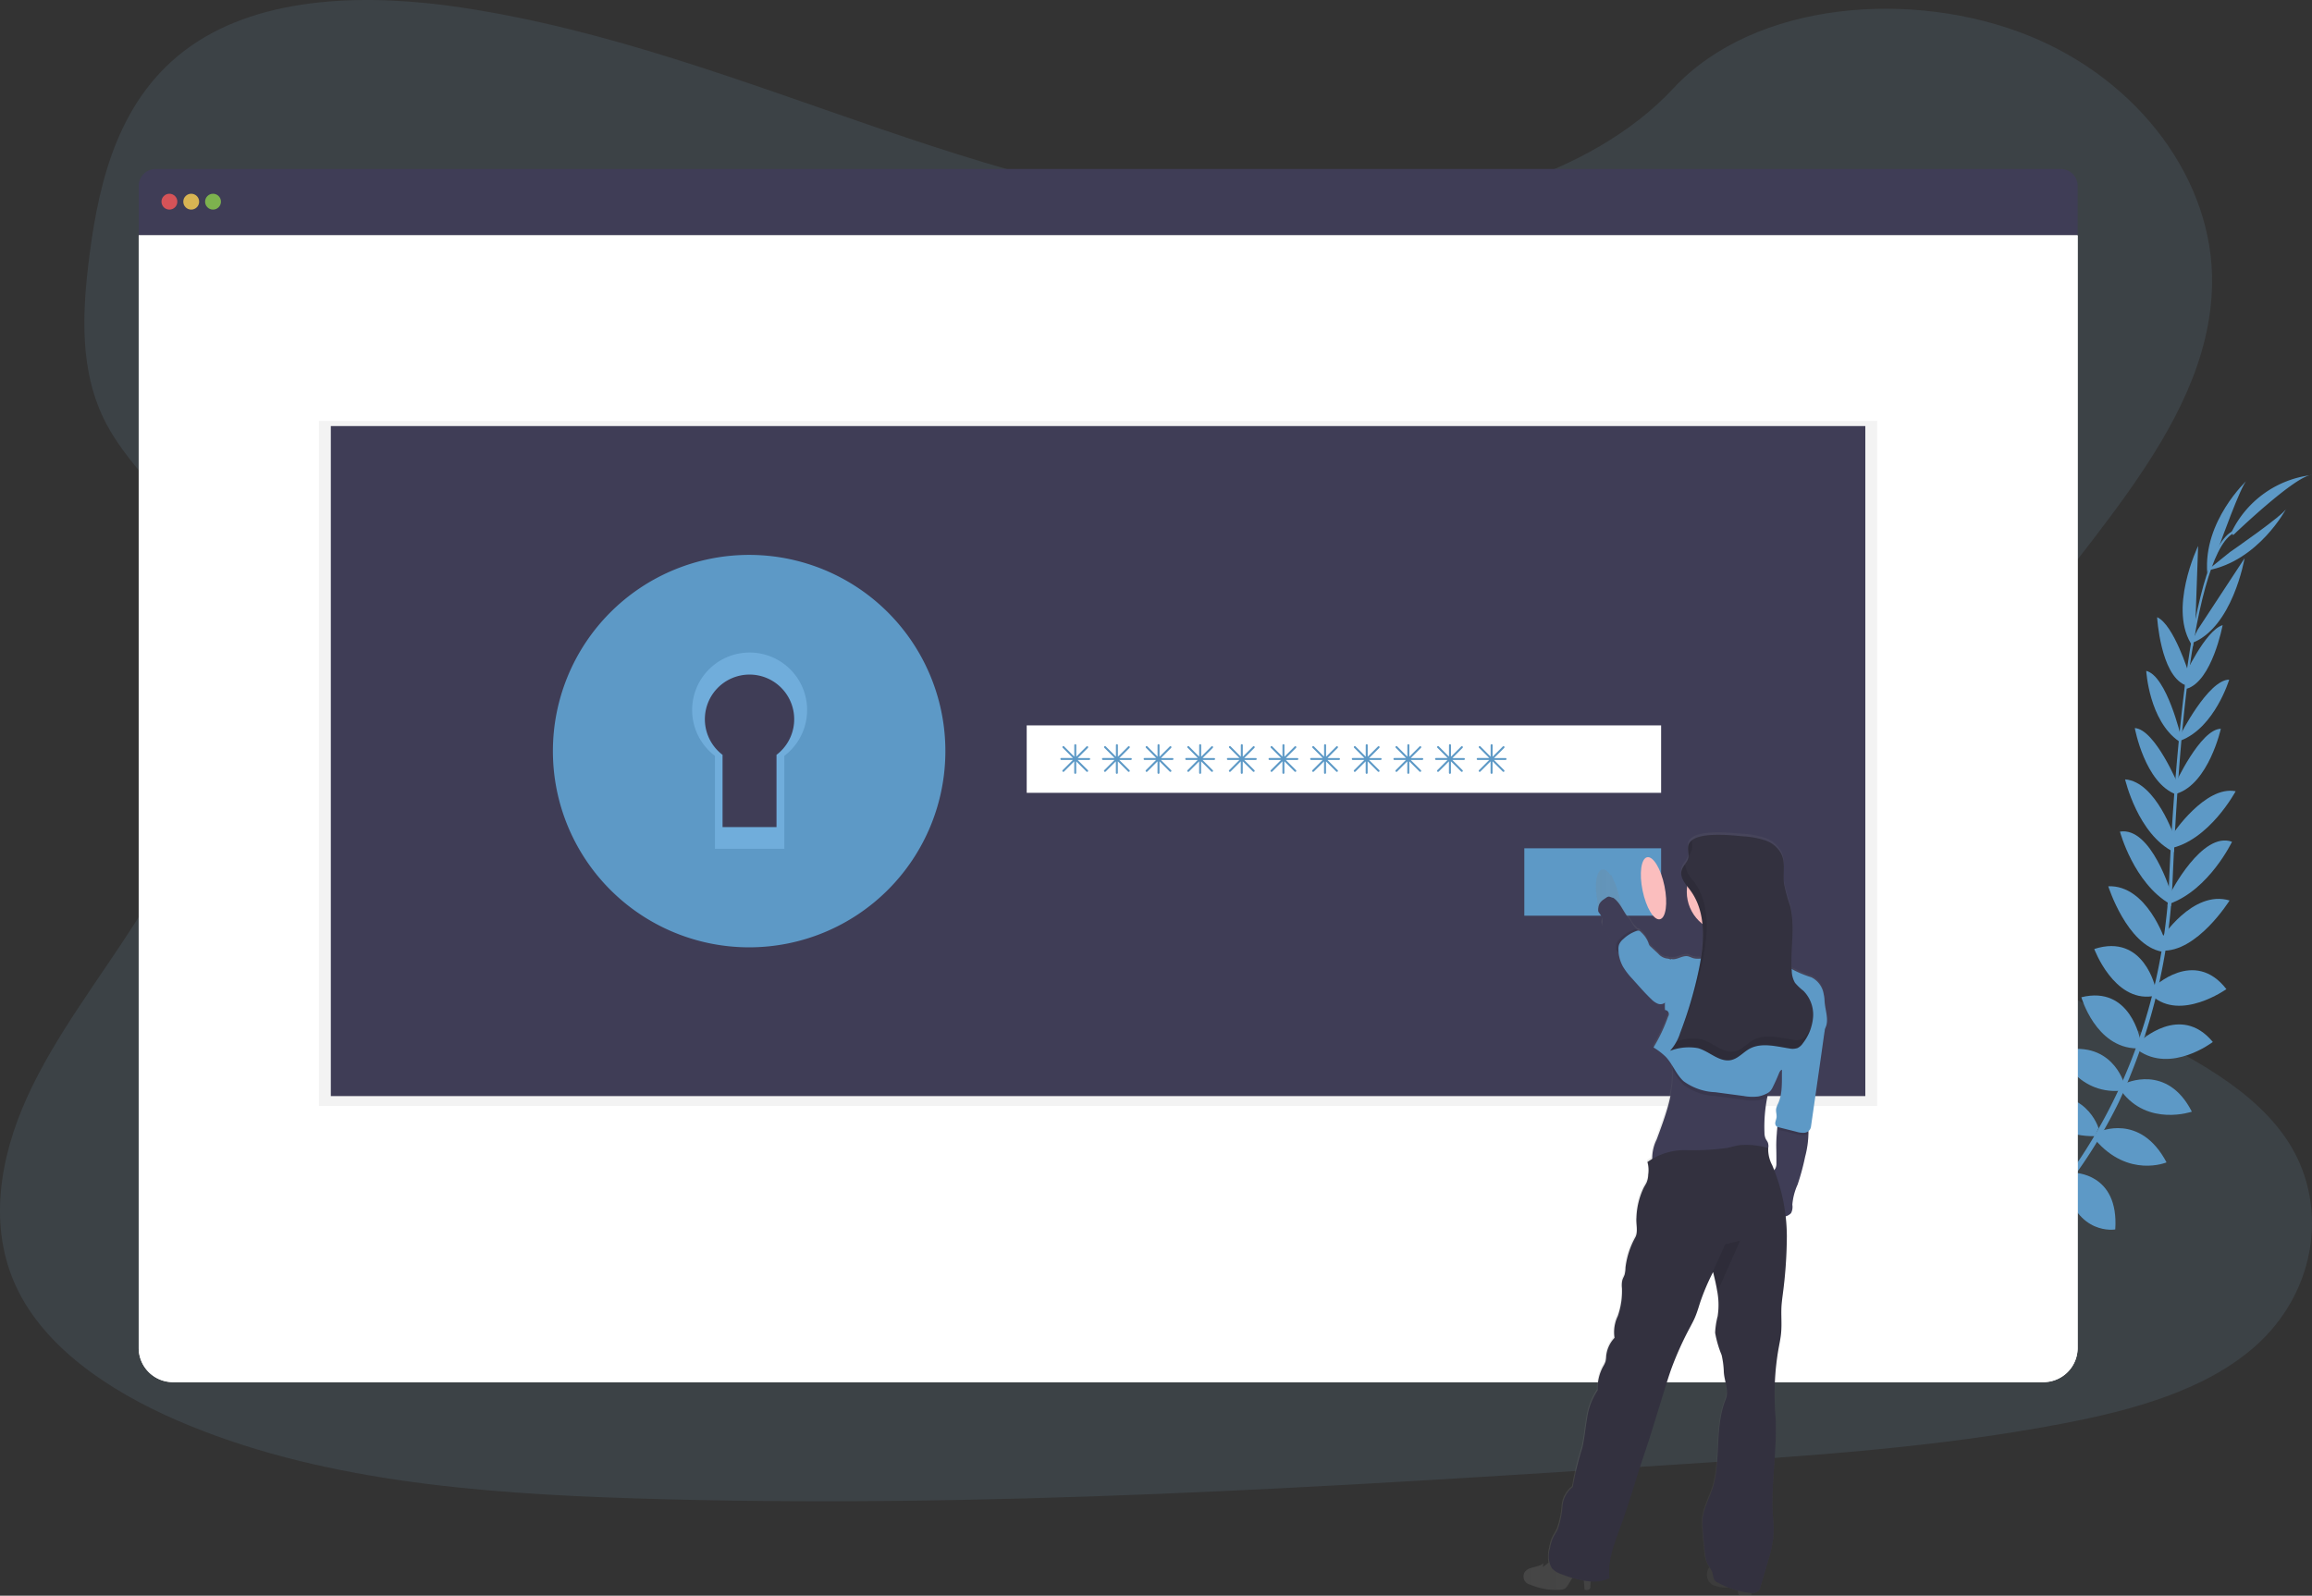 <svg xmlns="http://www.w3.org/2000/svg" width="289.823" height="200.058" viewBox="0 0 289.823 200.058">
    <rect x="0" y="0" width="289.823" height="200.058" fill="#333333" stroke="none"/>
    <defs>
        <linearGradient id="h74or6jrga" y1=".5" x2="1" y2=".5" gradientUnits="objectBoundingBox">
            <stop offset="0" stop-color="gray" stop-opacity=".251"/>
            <stop offset=".54" stop-color="gray" stop-opacity=".122"/>
            <stop offset="1" stop-color="gray" stop-opacity=".102"/>
        </linearGradient>
    </defs>
    <g data-name="Grupo 359" transform="translate(-14174 1810)">
        <path data-name="Caminho 283" d="M180.841 74.7c-18.577.025-36.458-5.241-53.562-11.092S93.2 51.2 74.973 48.427c-11.725-1.784-25.059-1.62-34.224 4.859-8.823 6.233-11.377 16.549-12.61 26.08-.927 7.17-1.354 14.7 2.117 21.254 2.411 4.553 6.536 8.306 9.444 12.645 10.15 15.1 4.046 34.378-5.818 49.824-4.625 7.247-10.043 14.193-13.54 21.855s-4.931 16.35-1.364 23.913c3.534 7.5 11.517 12.936 20.083 16.651 17.4 7.56 37.651 9.18 57.362 9.8 43.631 1.384 87.346-1.439 130.945-4.262 16.134-1.044 32.34-2.1 48.142-5.12 8.773-1.678 17.807-4.168 24.027-9.625 7.9-6.929 9.511-18.242 3.765-26.373-9.635-13.639-35.042-16.211-41.951-30.969-3.81-8.124-.524-17.441 4.314-25.272 10.378-16.8 28.242-31.853 28.543-50.647.206-12.906-9.084-25.5-22.959-31.105-14.544-5.875-34.373-4.364-44.563 6.586-10.477 11.284-29.442 16.158-45.845 16.179z" transform="translate(14157.09 -1857.454)" style="opacity:.1;fill:#90caf9"/>
        <path data-name="Caminho 284" d="M991.051 689.5s-3.054-2.016-6.081-.582c0 0 .932 1.794 4.764 1.625z" transform="translate(13429.616 -2339.115)" style="fill:#6c63ff"/>
        <path data-name="Caminho 285" d="M1004.878 693.25s.93 3.539-1.4 5.947c0 0-1.4-1.459 0-5.033z" transform="translate(13416.178 -2342.754)" style="fill:#6c63ff"/>
        <path data-name="Caminho 286" d="M1005.043 672.886s-.226-3.01-7.023-2.011a3.242 3.242 0 0 0 2.353 2.86 3.925 3.925 0 0 0 4.67-.849z" transform="translate(13419.81 -2325.788)" style="fill:#6c63ff"/>
        <path data-name="Caminho 287" d="M1021.974 679.5s2.873.922.311 7.3a3.251 3.251 0 0 1-2.237-2.96 3.9 3.9 0 0 1 1.926-4.34z" transform="translate(13403.307 -2332.421)" style="fill:#6c63ff"/>
        <path data-name="Caminho 288" d="M1023.584 648.766s.39-4.953-6.556-4.446c0 0-.5 4.473 5.331 5.636z" transform="translate(13405.533 -2305.957)" style="fill:#6c63ff"/>
        <path data-name="Caminho 289" d="M1038.036 626.961s-.952-5.614-7.9-3.942c0 0-.025 4.854 6.762 5.279z" transform="translate(13395.672 -2289.743)" style="fill:#6c63ff"/>
        <path data-name="Caminho 290" d="M1049.785 604.049s-1.6-5.467-8.475-3.832c0 0 1.638 4.918 8.017 4.841z" transform="translate(13387.278 -2272.613)" style="fill:#5d99c6"/>
        <path data-name="Caminho 291" d="M1063.431 580.858s-1.558-5.674-8.2-3.976c0 0 2.217 5.391 7.761 4.936z" transform="translate(13376.817 -2255.068)" style="fill:#5d99c6"/>
        <path data-name="Caminho 292" d="M1074.141 555.252s-1.2-6.939-7.391-5.4c0 0 1.8 6.313 6.936 6.414z" transform="translate(13368.16 -2234.825)" style="fill:#5d99c6"/>
        <path data-name="Caminho 293" d="M1080.944 530.05s-1.439-6.993-7.7-4.97c0 0 2.455 6.611 7.26 5.927z" transform="translate(13363.283 -2216.102)" style="fill:#5d99c6"/>
        <path data-name="Caminho 294" d="M1087.448 501.336s-2.284-7-7.128-6.807c0 0 2.334 7.389 6.723 8.2z" transform="translate(13357.963 -2193.417)" style="fill:#5d99c6"/>
        <path data-name="Caminho 295" d="M1092.647 474.644s-2.485-8.42-6.427-7.771c0 0 1.72 6.437 6.288 9.083z" transform="translate(13353.529 -2172.61)" style="fill:#5d99c6"/>
        <path data-name="Caminho 296" d="M1095.033 447.937s-2.331-7.016-6.213-7.3c0 0 1.585 6.9 6.136 9.121z" transform="translate(13351.575 -2152.924)" style="fill:#5d99c6"/>
        <path data-name="Caminho 297" d="M1099.177 421.922s-2.905-7.023-5.468-7.182c0 0 1.262 6.916 5.219 8.336z" transform="translate(13347.9 -2133.461)" style="fill:#5d99c6"/>
        <path data-name="Caminho 298" d="M1103.834 394.141s-1.787-7.627-4.354-8.261c0 0 .35 6.24 4.1 8.833z" transform="translate(13343.564 -2111.773)" style="fill:#5d99c6"/>
        <path data-name="Caminho 299" d="M1108.929 365.808s-1.879-6.081-3.959-7.008c0 0 .41 7.17 3.479 8.495z" transform="translate(13339.438 -2091.423)" style="fill:#5d99c6"/>
        <path data-name="Caminho 300" d="m1119.4 333.581.378-10.721s-3.89 8.082-.659 12.6z" transform="translate(13329.77 -2064.415)" style="fill:#5d99c6"/>
        <path data-name="Caminho 301" d="M1131.634 298.1s2.8-7.828 3.479-8.266c0 0-5.492 5.08-4.956 11.614z" transform="translate(13320.538 -2039.594)" style="fill:#5d99c6"/>
        <path data-name="Caminho 302" d="M1040.8 662.122s4.926-.644 4.779 6.318c0 0-4.451.726-5.905-5.033z" transform="translate(13388.511 -2319.351)" style="fill:#6c63ff"/>
        <path data-name="Caminho 303" d="M1059.416 639.06s5.691-.017 5.219 7.108c0 0-4.779.855-6.355-5.761z" transform="translate(13374.526 -2302.031)" style="fill:#5d99c6"/>
        <path data-name="Caminho 304" d="M1074.247 617.014s5.167-2.423 8.472 3.832c0 0-4.772 2.018-8.929-2.821z" transform="translate(13362.87 -2285.117)" style="fill:#5d99c6"/>
        <path data-name="Caminho 305" d="M1087.367 592.418s5.291-2.577 8.4 3.531c0 0-5.512 1.9-8.835-2.565z" transform="translate(13352.995 -2266.576)" style="fill:#5d99c6"/>
        <path data-name="Caminho 306" d="M1095.513 566.383s5.092-4.864 9.156.055c0 0-5.2 4-9.389 1.029z" transform="translate(13346.721 -2245.804)" style="fill:#5d99c6"/>
        <path data-name="Caminho 307" d="M1102.524 539.04s5.122-4.97 9.153.229c0 0-5.748 4.083-9.337.815z" transform="translate(13341.416 -2225.259)" style="fill:#5d99c6"/>
        <path data-name="Caminho 308" d="M1106.93 505.926s3.946-6.213 8.594-4.826c0 0-4.1 6.578-8.549 6.285z" transform="translate(13337.966 -2198.206)" style="fill:#5d99c6"/>
        <path data-name="Caminho 309" d="M1111.3 478.07s3.976-7.824 7.739-6.462c0 0-2.868 6.014-7.841 7.781z" transform="translate(13334.758 -2176.076)" style="fill:#5d99c6"/>
        <path data-name="Caminho 310" d="M1111.518 451.822s4.088-6.158 7.918-5.405c0 0-3.343 6.245-8.316 7.187z" transform="translate(13334.817 -2157.217)" style="fill:#5d99c6"/>
        <path data-name="Caminho 311" d="M1114 422.049s3.169-6.911 5.743-6.959c0 0-1.521 6.862-5.53 8.132z" transform="translate(13332.653 -2133.724)" style="fill:#5d99c6"/>
        <path data-name="Caminho 312" d="M1116.5 397.313s3.522-7 6.168-7.013c0 0-1.8 5.984-6.052 7.627z" transform="translate(13330.775 -2115.094)" style="fill:#5d99c6"/>
        <path data-name="Caminho 313" d="M1118.63 369.267s2.634-5.791 4.816-6.447c0 0-1.317 7.058-4.526 7.983z" transform="translate(13329.174 -2094.444)" style="fill:#5d99c6"/>
        <path data-name="Caminho 314" d="m1122.79 338.029 5.888-8.969s-1.508 8.847-6.747 10.687z" transform="translate(13326.694 -2069.074)" style="fill:#5d99c6"/>
        <path data-name="Caminho 315" d="M1133.031 309.415s6.842-4.722 7.09-5.485c0 0-3.479 6.613-9.941 7.781z" transform="translate(13320.495 -2050.19)" style="fill:#5d99c6"/>
        <path data-name="Caminho 316" d="M1142.729 294.635s7.856-7.553 9.862-7.545a12.824 12.824 0 0 0-10.05 7.143z" transform="translate(13311.206 -2037.535)" style="fill:#5d99c6"/>
        <path data-name="Caminho 317" d="m1118.94 334.414.286.037c1.476-11.554 3.628-18.391 6.059-19.228l-.094-.273c-2.578.895-4.745 7.627-6.251 19.464z" transform="translate(13328.941 -2058.471)" style="fill:#5d99c6"/>
        <path data-name="Caminho 318" d="m1110.2 418.308.432.035c.092-1.079.161-2.182.209-3.283.413-9.563 1.051-18.346 1.891-24.929l-.249-.311c-.843 6.6-1.663 15.645-2.075 25.223a77.266 77.266 0 0 1-.208 3.265z" transform="translate(13335.509 -2114.734)" style="fill:#5d99c6"/>
        <path data-name="Caminho 319" d="M976.294 554.282a56.294 56.294 0 0 0 15.587-11.539 62.681 62.681 0 0 0 11.395-16.154 73.178 73.178 0 0 0 6.626-25.459l-.45.211c-1.677 19.932-10.751 33.551-17.966 40.969a55.7 55.7 0 0 1-15.426 11.432z" transform="translate(13436.313 -2198.381)" style="fill:#5d99c6"/>
        <path data-name="Caminho 320" d="M327.8 132.69H89a2.127 2.127 0 0 0-2.127 2.127v6.2h243.053v-6.2a2.127 2.127 0 0 0-2.126-2.127z" transform="translate(14104.517 -1921.507)" style="fill:#3f3d56"/>
        <path data-name="Caminho 321" d="M86.87 166.19v139.482a4.29 4.29 0 0 0 4.29 4.29h234.477a4.29 4.29 0 0 0 4.29-4.29V166.19z" transform="translate(14104.517 -1946.681)" style="fill:#fff"/>
        <path data-name="Caminho 357" d="M86.87 166.19v139.482a4.29 4.29 0 0 0 4.29 4.29h234.477a4.29 4.29 0 0 0 4.29-4.29V166.19z" transform="translate(14104.517 -1946.681)" style="fill:#fff"/>
        <circle data-name="Elipse 71" cx=".994" cy=".994" r=".994" transform="translate(14194.242 -1785.71)" style="opacity:.8;fill:#fa5959"/>
        <circle data-name="Elipse 72" cx=".994" cy=".994" r=".994" transform="translate(14196.976 -1785.71)" style="fill:#fed253;opacity:.8"/>
        <circle data-name="Elipse 73" cx=".994" cy=".994" r=".994" transform="translate(14199.71 -1785.71)" style="fill:#8ccf4d;opacity:.8"/>
        <path data-name="Retângulo 121" transform="translate(14213.98 -1757.234)" style="opacity:.05" d="M0 0h195.34v85.895H0z"/>
        <path data-name="Retângulo 122" transform="translate(14215.471 -1756.583)" style="fill:#3f3d56" d="M0 0h192.358v84.001H0z"/>
        <path data-name="Caminho 322" d="M336.916 349.38a19.136 19.136 0 1 0 19.136 19.136 19.136 19.136 0 0 0-19.136-19.136zm3.432 19.6v9.061h-6.765v-9.061a5.6 5.6 0 1 1 6.765 0z" transform="translate(13930.993 -2084.344)" style="fill:#71aedc"/>
        <path data-name="Caminho 323" d="M336.916 349.38a19.136 19.136 0 1 0 19.136 19.136 19.136 19.136 0 0 0-19.136-19.136zm3.432 19.6v9.061h-6.765v-9.061a5.6 5.6 0 1 1 6.765 0z" transform="translate(13930.993 -2084.344)" style="opacity:.05;fill:#5d99c6"/>
        <path data-name="Caminho 324" d="M320.384 327.38a24.6 24.6 0 1 0 24.6 24.6 24.6 24.6 0 0 0-24.6-24.6zm4.411 25.2v11.648h-8.7v-11.653a7.207 7.207 0 1 1 8.7 0z" transform="translate(13947.525 -2067.812)" style="fill:#5d99c6"/>
        <path data-name="Caminho 356" d="M0 0h79.528v8.45H0z" transform="translate(14302.703 -1719.056)" style="fill:#fff"/>
        <path data-name="Retângulo 124" transform="translate(14365.083 -1703.648)" style="fill:#5d99c6" d="M0 0h17.148v8.45H0z"/>
        <path data-name="Caminho 325" d="M555.384 424.62h-1.439l1.28-1.277a.127.127 0 0 0 0-.176.124.124 0 0 0-.176 0l-1.28 1.28V423a.124.124 0 0 0-.124-.124.127.127 0 0 0-.124.124v1.441l-1.277-1.287a.124.124 0 0 0-.176 0 .127.127 0 0 0 0 .176l1.28 1.277H551.9a.127.127 0 0 0-.124.124.124.124 0 0 0 .124.124h1.441l-1.28 1.28a.127.127 0 0 0 0 .176.129.129 0 0 0 .176 0l1.277-1.28v1.439a.124.124 0 1 0 .249 0v-1.439l1.28 1.28a.129.129 0 0 0 .176 0 .127.127 0 0 0 0-.176l-1.28-1.28h1.439a.121.121 0 1 0 0-.241z" transform="translate(13755.148 -2139.578)" style="fill:#5d99c6"/>
        <path data-name="Caminho 326" d="M576.384 424.62h-1.439l1.28-1.277a.127.127 0 0 0 0-.176.124.124 0 0 0-.176 0l-1.28 1.28V423a.124.124 0 0 0-.124-.124.127.127 0 0 0-.124.124v1.441l-1.277-1.287a.124.124 0 0 0-.176 0 .127.127 0 0 0 0 .176l1.28 1.277H572.9a.127.127 0 0 0-.124.124.124.124 0 0 0 .124.124h1.441l-1.28 1.28a.127.127 0 0 0 0 .176.129.129 0 0 0 .176 0l1.277-1.28v1.439a.124.124 0 1 0 .249 0v-1.439l1.28 1.28a.129.129 0 0 0 .176 0 .127.127 0 0 0 0-.176l-1.28-1.28h1.439a.121.121 0 1 0 0-.241z" transform="translate(13739.367 -2139.578)" style="fill:#5d99c6"/>
        <path data-name="Caminho 327" d="M597.384 424.62h-1.439l1.28-1.277a.127.127 0 0 0 0-.176.124.124 0 0 0-.177 0l-1.28 1.28V423a.124.124 0 0 0-.124-.124.127.127 0 0 0-.124.124v1.441l-1.277-1.287a.124.124 0 0 0-.177 0 .127.127 0 0 0 0 .176l1.28 1.277H593.9a.127.127 0 0 0-.124.124.124.124 0 0 0 .124.124h1.441l-1.28 1.28a.127.127 0 0 0 0 .176.129.129 0 0 0 .177 0l1.277-1.28v1.439a.124.124 0 1 0 .248 0v-1.439l1.28 1.28a.129.129 0 0 0 .177 0 .127.127 0 0 0 0-.176l-1.28-1.28h1.439a.121.121 0 1 0 0-.241z" transform="translate(13723.586 -2139.578)" style="fill:#5d99c6"/>
        <path data-name="Caminho 328" d="M618.384 424.62h-1.439l1.28-1.277a.127.127 0 0 0 0-.176.124.124 0 0 0-.176 0l-1.28 1.28V423a.124.124 0 0 0-.124-.124.127.127 0 0 0-.124.124v1.441l-1.278-1.287a.124.124 0 0 0-.176 0 .127.127 0 0 0 0 .176l1.28 1.277H614.9a.127.127 0 0 0-.124.124.124.124 0 0 0 .124.124h1.441l-1.28 1.28a.127.127 0 0 0 0 .176.129.129 0 0 0 .176 0l1.278-1.28v1.439a.124.124 0 1 0 .248 0v-1.439l1.28 1.28a.129.129 0 0 0 .176 0 .127.127 0 0 0 0-.176l-1.28-1.28h1.439a.121.121 0 1 0 0-.241z" transform="translate(13707.805 -2139.578)" style="fill:#5d99c6"/>
        <path data-name="Caminho 329" d="M639.384 424.62h-1.439l1.28-1.277a.127.127 0 0 0 0-.176.124.124 0 0 0-.177 0l-1.28 1.28V423a.124.124 0 0 0-.124-.124.127.127 0 0 0-.124.124v1.441l-1.278-1.287a.124.124 0 0 0-.176 0 .127.127 0 0 0 0 .176l1.28 1.277H635.9a.127.127 0 0 0-.124.124.124.124 0 0 0 .124.124h1.442l-1.28 1.28a.127.127 0 0 0 0 .176.129.129 0 0 0 .176 0l1.278-1.28v1.439a.124.124 0 1 0 .248 0v-1.439l1.28 1.28a.129.129 0 0 0 .177 0 .127.127 0 0 0 0-.176l-1.28-1.28h1.439a.121.121 0 1 0 0-.241z" transform="translate(13692.024 -2139.578)" style="fill:#5d99c6"/>
        <path data-name="Caminho 330" d="M660.383 424.62h-1.439l1.28-1.277a.127.127 0 0 0 0-.176.124.124 0 0 0-.176 0l-1.28 1.28V423a.124.124 0 0 0-.124-.124.127.127 0 0 0-.124.124v1.441l-1.277-1.287a.124.124 0 0 0-.176 0 .127.127 0 0 0 0 .176l1.28 1.277H656.9a.127.127 0 0 0-.124.124.124.124 0 0 0 .124.124h1.442l-1.28 1.28a.127.127 0 0 0 0 .176.129.129 0 0 0 .176 0l1.277-1.28v1.439a.124.124 0 1 0 .248 0v-1.439l1.28 1.28a.129.129 0 0 0 .176 0 .127.127 0 0 0 0-.176l-1.28-1.28h1.439a.121.121 0 1 0 0-.241z" transform="translate(13676.243 -2139.578)" style="fill:#5d99c6"/>
        <path data-name="Caminho 331" d="M681.384 424.62h-1.439l1.28-1.277a.127.127 0 0 0 0-.176.124.124 0 0 0-.176 0l-1.28 1.28V423a.124.124 0 0 0-.124-.124.127.127 0 0 0-.124.124v1.441l-1.277-1.287a.124.124 0 0 0-.176 0 .127.127 0 0 0 0 .176l1.28 1.277H677.9a.127.127 0 0 0-.124.124.124.124 0 0 0 .124.124h1.441l-1.28 1.28a.127.127 0 0 0 0 .176.129.129 0 0 0 .176 0l1.277-1.28v1.439a.124.124 0 1 0 .249 0v-1.439l1.28 1.28a.129.129 0 0 0 .176 0 .127.127 0 0 0 0-.176l-1.28-1.28h1.439a.121.121 0 1 0 0-.241z" transform="translate(13660.462 -2139.578)" style="fill:#5d99c6"/>
        <path data-name="Caminho 332" d="M702.384 424.62h-1.439l1.28-1.277a.127.127 0 0 0 0-.176.124.124 0 0 0-.176 0l-1.28 1.28V423a.124.124 0 0 0-.124-.124.127.127 0 0 0-.124.124v1.441l-1.277-1.287a.124.124 0 0 0-.177 0 .127.127 0 0 0 0 .176l1.28 1.277H698.9a.127.127 0 0 0-.124.124.124.124 0 0 0 .124.124h1.441l-1.28 1.28a.127.127 0 0 0 0 .176.129.129 0 0 0 .177 0l1.277-1.28v1.439a.124.124 0 1 0 .248 0v-1.439l1.28 1.28a.129.129 0 0 0 .176 0 .127.127 0 0 0 0-.176l-1.28-1.28h1.439a.121.121 0 1 0 0-.241z" transform="translate(13644.681 -2139.578)" style="fill:#5d99c6"/>
        <path data-name="Caminho 333" d="M723.384 424.62h-1.439l1.28-1.277a.127.127 0 0 0 0-.176.124.124 0 0 0-.176 0l-1.28 1.28V423a.124.124 0 0 0-.124-.124.127.127 0 0 0-.124.124v1.441l-1.277-1.287a.124.124 0 0 0-.177 0 .127.127 0 0 0 0 .176l1.28 1.277H719.9a.127.127 0 0 0-.124.124.124.124 0 0 0 .124.124h1.441l-1.28 1.28a.127.127 0 0 0 0 .176.129.129 0 0 0 .177 0l1.277-1.28v1.439a.124.124 0 1 0 .248 0v-1.439l1.28 1.28a.129.129 0 0 0 .176 0 .127.127 0 0 0 0-.176l-1.28-1.28h1.439a.121.121 0 1 0 0-.241z" transform="translate(13628.9 -2139.578)" style="fill:#5d99c6"/>
        <path data-name="Caminho 334" d="M744.384 424.62h-1.439l1.28-1.277a.127.127 0 0 0 0-.176.124.124 0 0 0-.176 0l-1.28 1.28V423a.124.124 0 0 0-.124-.124.127.127 0 0 0-.124.124v1.441l-1.277-1.287a.124.124 0 0 0-.176 0 .127.127 0 0 0 0 .176l1.28 1.277H740.9a.127.127 0 0 0-.124.124.124.124 0 0 0 .124.124h1.441l-1.28 1.28a.127.127 0 0 0 0 .176.129.129 0 0 0 .176 0l1.277-1.28v1.439a.124.124 0 1 0 .249 0v-1.439l1.28 1.28a.129.129 0 0 0 .176 0 .127.127 0 0 0 0-.176l-1.28-1.28h1.439a.121.121 0 1 0 0-.241z" transform="translate(13613.119 -2139.578)" style="fill:#5d99c6"/>
        <path data-name="Caminho 335" d="M765.383 424.62h-1.439l1.28-1.277a.127.127 0 0 0 0-.176.124.124 0 0 0-.177 0l-1.28 1.28V423a.124.124 0 0 0-.124-.124.127.127 0 0 0-.124.124v1.441l-1.277-1.287a.124.124 0 0 0-.176 0 .127.127 0 0 0 0 .176l1.28 1.277H761.9a.127.127 0 0 0-.124.124.124.124 0 0 0 .124.124h1.441l-1.28 1.28a.127.127 0 0 0 0 .176.129.129 0 0 0 .176 0l1.277-1.28v1.439a.124.124 0 1 0 .248 0v-1.439l1.28 1.28a.129.129 0 0 0 .177 0 .127.127 0 0 0 0-.176l-1.28-1.28h1.439a.121.121 0 1 0 0-.241z" transform="translate(13597.339 -2139.578)" style="fill:#5d99c6"/>
        <path data-name="Caminho 336" d="M823.177 488.274a4.451 4.451 0 0 0-.112-.892 2.9 2.9 0 0 0-1.558-2.11 13.084 13.084 0 0 1-2.47-1.044c-.149-2.664.462-5.391-.2-7.973a20.287 20.287 0 0 1-.768-2.816c-.137-1.2.191-2.485-.288-3.594a3.547 3.547 0 0 0-2.1-1.814 11.19 11.19 0 0 0-2.8-.5c-1.193-.1-5.055-.554-6.4.512a1.4 1.4 0 0 0-.248.249.987.987 0 0 0-.08.129l-.012.02a1 1 0 0 0-.067.162 1.258 1.258 0 0 0-.042.186v.447c.017.224.05.447.05.669a1.441 1.441 0 0 1-.03.328 2.3 2.3 0 0 1-.413.805l-.045.065c-.027.04-.055.077-.08.117l-.065.1c-.02.03-.04.057-.057.09a1.217 1.217 0 0 0-.064.127c0 .025-.027.047-.037.072a1.223 1.223 0 0 0-.075.209 1.387 1.387 0 0 0-.015.661 2.461 2.461 0 0 0 .34.783c.062.1.129.2.2.3l.174.236a5.362 5.362 0 0 0-.052.7 5.142 5.142 0 0 0 1.963 4.041 15.228 15.228 0 0 1-.032 3.154 18.498 18.498 0 0 1-.162 1.203 2.523 2.523 0 0 1-1.086-.082 5.12 5.12 0 0 0-.5-.191c-.723-.181-1.461.539-2.177.321a.291.291 0 0 1-.032.1.974.974 0 0 0-.5-.147 1.812 1.812 0 0 1-1.079-.619l-.947-.892a1.044 1.044 0 0 1-.164-.184 1.288 1.288 0 0 1-.114-.306 3.523 3.523 0 0 0-.917-1.315.622.622 0 0 0-.271-.2.418.418 0 0 0-.124 0 1.08 1.08 0 0 0-.082-.1 2.344 2.344 0 0 0-.206-.209c-.452-.418-.5-.775-.89-1.243a11.938 11.938 0 0 1-.93-1.4 10.405 10.405 0 0 0-.132-.8 10.288 10.288 0 0 0-.544-1.814l-.5-1.1-.057.057c-.36-.537-.746-.83-1.091-.76-.579.119-.865 1.243-.773 2.711l.2 1.491a.459.459 0 0 0 .027.112 2.758 2.758 0 0 0-.055.537c0 .209.194.363.3.549a1.554 1.554 0 0 1 .248.847c-.012.107-.045.209-.05.313a1.205 1.205 0 0 0 .234.646l1.243 2.088.249.437.015.02a1.062 1.062 0 0 0 .333.383 4.552 4.552 0 0 0 .41 1.509c.042.094.089.184.139.273a8.8 8.8 0 0 0 1.173 1.523l.591.663c.584.651 1.168 1.3 1.8 1.906a2.413 2.413 0 0 0 .805.564.912.912 0 0 0 .9-.132v.924a.519.519 0 0 1 .393.818 20.5 20.5 0 0 1-1.839 3.892 8.286 8.286 0 0 1 1.541 1.176 6.927 6.927 0 0 1 .8 1.086c.022.184.04.365.05.547.184 2.962-.962 5.9-1.988 8.726a6.8 6.8 0 0 0-.594 2.47 4.845 4.845 0 0 0-.557.4 3.686 3.686 0 0 1 .1 1.576 2.791 2.791 0 0 1-.206.994 6.991 6.991 0 0 1-.358.639 9.482 9.482 0 0 0-.915 3.783c-.077.783.226 1.74-.129 2.44a9.985 9.985 0 0 0-1.243 3.822 3.834 3.834 0 0 1-.114.892c-.077.249-.214.46-.283.7a3.007 3.007 0 0 0-.05.994 9.514 9.514 0 0 1-.522 3.507 4.767 4.767 0 0 0-.41 2.749 3.874 3.874 0 0 0-1.051 2.309 3.65 3.65 0 0 1-.08.659 3.2 3.2 0 0 1-.3.634 5.546 5.546 0 0 0-.676 2.982 8.3 8.3 0 0 0-1.34 3.5c-.221 1.24-.318 2.5-.6 3.728a34.752 34.752 0 0 0-1.2 4.918 3.465 3.465 0 0 0-1.307 2.453 10.922 10.922 0 0 1-.574 2.8c-.2.452-.5.857-.691 1.32a6.066 6.066 0 0 0-.3 1.136 4.433 4.433 0 0 0-.077 1.864 2.813 2.813 0 0 1-.728.554c.04-.154.072-.308.1-.465-.641.582-1.8.378-2.316 1.076a1.049 1.049 0 0 0 .248 1.439 1.99 1.99 0 0 0 .514.221 8.221 8.221 0 0 0 3.8.587 1.134 1.134 0 0 0 .43-.137 1.384 1.384 0 0 0 .4-.462c.191-.3.383-.606.572-.91a11.8 11.8 0 0 0 1.394.326c.047.4.082.8.1 1.193.248.05.581.065.7-.167a.6.6 0 0 0 .042-.276c0-.176.025-.41.04-.649h.05a4.721 4.721 0 0 0 2.2-.445c-.266-2.2.611-4.354 1.372-6.437.8-2.192 1.491-4.424 2.185-6.656.5-1.571 1.046-3.092 1.533-4.665q.919-2.982 1.846-5.965c.268-.875.539-1.74.847-2.609a40.648 40.648 0 0 1 2.3-5.127c.249-.47.5-.935.7-1.422.249-.594.425-1.215.624-1.829a28.336 28.336 0 0 1 1.561-3.673c.017-.032.03-.062.047-.092.2.823.4 1.658.537 2.485a9.446 9.446 0 0 1 .042 3.072 10.118 10.118 0 0 0-.318 2.083 12.861 12.861 0 0 0 .813 2.791 10.616 10.616 0 0 1 .278 2.137c.07 1.118.676 2.373.248 3.41-1.33 3.283-.686 6.991-1.444 10.438-.39 1.77-1.586 3.432-1.491 5.241q.1 1.926.338 3.842a3.656 3.656 0 0 0 .311 1.166 4.29 4.29 0 0 0 .34.557c-.109.042-.2.154-.281.39a1.533 1.533 0 0 0 .552 1.74 2.417 2.417 0 0 0 .718.248 3.778 3.778 0 0 0 1.039.144 2.423 2.423 0 0 0 .326-.04 11.855 11.855 0 0 0 1.176.422 2.563 2.563 0 0 0 .032.306.381.381 0 0 0 .129.281.388.388 0 0 0 .2.035h1.35v-.338a1.111 1.111 0 0 0 .857-.278 1.326 1.326 0 0 0 .248-.517q.552-1.871 1.1-3.745a11.977 11.977 0 0 0 .534-4.275c-.48-4.58.574-9.175.231-13.768a32.979 32.979 0 0 1 .423-8.261c.112-.616.249-1.243.3-1.856.109-1.158-.025-2.329.057-3.479.027-.4.082-.8.132-1.2a57.791 57.791 0 0 0 .534-7.493 23.634 23.634 0 0 0-.154-2.485 1.419 1.419 0 0 0 .678-.4 1.69 1.69 0 0 0 .162-1.061 7.694 7.694 0 0 1 .669-2.54 30.179 30.179 0 0 0 .939-3.494 12.194 12.194 0 0 0 .417-2.92q0-.149-.015-.3a.771.771 0 0 0 .229-.249 1.443 1.443 0 0 0 .119-.46c.089-.634.181-1.27.271-1.906l.2-1.364.79-5.515c.067-.48.137-.957.2-1.434l.206-1.427c.022-.169.047-.338.065-.5.614-1.004.036-2.356-.029-3.509zm-6.593 20.647a4.541 4.541 0 0 1-.5-2.16h-.027a1.109 1.109 0 0 0-.032-.7c-.077-.181-.211-.336-.293-.517a1.892 1.892 0 0 1-.134-.7 18.971 18.971 0 0 1 .355-4.508c.032-.174.067-.35.1-.524a1.3 1.3 0 0 0 .283-.221 2.015 2.015 0 0 0 .32-.5c.281-.564.537-1.138.773-1.722.077-.189.189-.408.38-.455a10.91 10.91 0 0 1-.482 4.25 2.692 2.692 0 0 0-.249.671c-.055.37.1.746.045 1.113-.027.191-.109.368-.142.557a.544.544 0 0 0 .144.527.438.438 0 0 0 .107.055c-.015.1-.027.2-.037.3-.02.2-.03.4-.042.514a16 16 0 0 0-.067 1.829c0 .659.025 1.317.015 1.988a1.351 1.351 0 0 1-.094.564.981.981 0 0 1-.189.249 6.456 6.456 0 0 0-.235-.61z" transform="translate(13579.555 -2172.999)" style="fill:url(#h74or6jrga)"/>
        <ellipse data-name="Elipse 74" cx="1.402" cy="3.969" rx="1.402" ry="3.969" transform="rotate(-11.6 -1189.589 -71630.96)" style="fill:#fbbebe"/>
        <circle data-name="Elipse 75" cx="5.135" cy="5.135" r="5.135" transform="translate(14385.449 -1703.33)" style="fill:#fbbebe"/>
        <path data-name="Caminho 340" d="M912.991 614.417a12.185 12.185 0 0 1-.415 2.905 29.992 29.992 0 0 1-.939 3.479 7.657 7.657 0 0 0-.664 2.535 1.686 1.686 0 0 1-.164 1.059 1.546 1.546 0 0 1-.726.415.907.907 0 0 0-.611.544 3.84 3.84 0 0 1-.517-1.138q-.669-2.048-1.243-4.118a.535.535 0 0 1 .035-.5.618.618 0 0 1 .216-.122 2.235 2.235 0 0 0 .688-.442 1.006 1.006 0 0 0 .229-.3 1.339 1.339 0 0 0 .1-.562c0-.659 0-1.315-.017-1.973a16.5 16.5 0 0 1 .07-1.822c0-.119.022-.311.042-.515.037-.39.112-.842.323-.994.316-.211 1.26.072 1.618.122.616.085 1.243.184 1.844.3a4.922 4.922 0 0 1 .131 1.127z" transform="translate(13487.707 -2282.297)" style="fill:#3f3d56"/>
        <path data-name="Caminho 341" d="M828.668 504.907c-.2.4-.676.589-1.044.84l-1.26.865a.84.84 0 0 1-.624.214.82.82 0 0 1-.465-.435.09.09 0 0 0 0-.02l-.261-.437-1.243-2.083a1.185 1.185 0 0 1-.231-.641c0-.107.037-.206.047-.313a1.5 1.5 0 0 0-.249-.845c-.1-.186-.3-.34-.293-.549a1.987 1.987 0 0 1 .139-.8 1.624 1.624 0 0 1 .544-.582c.117-.085.236-.164.36-.249a.711.711 0 0 1 .216-.1c.206-.042.41.129.619.137.9.6 1.243 1.74 1.948 2.56.4.467.437.825.887 1.243.072.065.142.134.209.206a1.44 1.44 0 0 1 .224.323c.084.211.579.459.477.666z" transform="translate(13551.299 -2197.353)" style="fill:#3f3d56"/>
        <path data-name="Caminho 342" d="M874.131 506.574a4.625 4.625 0 0 1 .552 2.5 1.562 1.562 0 0 1-.216.659 2.128 2.128 0 0 1-1.762.681 1.039 1.039 0 0 0-.766.249.7.7 0 0 0 .047.85 1.919 1.919 0 0 0 .76.5 6.733 6.733 0 0 0 3.273.726c.522-.05 1.029-.2 1.548-.278a16.249 16.249 0 0 1 1.7-.094c.676-.025 1.35-.092 2.023-.159l1.784-.176a.4.4 0 0 0 .266-.1c.132-.154-.037-.38-.2-.5-.947-.7-2.152-1.183-2.692-2.237a13.16 13.16 0 0 1-.51-1.625 13.658 13.658 0 0 1-.591-1.568 10.389 10.389 0 0 1-.082-1.446 1.941 1.941 0 0 0-.5-1.322 2.073 2.073 0 0 0-1.352-.435 4.377 4.377 0 0 0-3.3 1.069c-.226.226-.42.5-.654.7s-.552.263-.4.532.457.435.621.671a5.712 5.712 0 0 1 .451.803z" transform="translate(13514.647 -2199.632)" style="fill:#fbbebe"/>
        <path data-name="Caminho 343" d="M867.984 527.772a28.234 28.234 0 0 1-1.521 5.6 21.084 21.084 0 0 0-.895 2.51c-.191.77-.154 1.6-.331 2.368a67.226 67.226 0 0 0-.614 2.9 18.98 18.98 0 0 0-.353 4.5 1.882 1.882 0 0 0 .134.693c.082.179.214.333.291.517a1.242 1.242 0 0 1-.07.994 2.879 2.879 0 0 1-.512.775c-2.316.691-4.794.465-7.207.611-2.224.134-4.473.591-6.665.211a5.285 5.285 0 0 1 .522-3c1.031-2.816 2.172-5.748 1.988-8.7a9.026 9.026 0 0 0-.117-1.026 13.607 13.607 0 0 1 .661-6.28 10.778 10.778 0 0 0 .283-3.922 7.165 7.165 0 0 1-.017-1.285 2.259 2.259 0 0 1 .467-1.2c0-.017.022-.035.035-.052a.341.341 0 0 1 .186 0 .16.16 0 0 0 .124 0l.027-.017a.062.062 0 0 1 .072 0c.057.035.089.154.214.176a4.958 4.958 0 0 0 .554.052 2.983 2.983 0 0 1 .661.094h.03a1.94 1.94 0 0 0 .964-.082 2.56 2.56 0 0 0 .591-.229c.055-.06.4-.114.467-.157.226-.137.176-.778.224-1.041a2.866 2.866 0 0 1 .186-.77 1.313 1.313 0 0 1 1.064-.619 5.666 5.666 0 0 1 1.275.114c.927.132 1.876.109 2.786.323a2.075 2.075 0 0 0 1.377.06c.114.027.132.127.132.248a1.588 1.588 0 0 1-.07.341c-.159.686.38 1.317.877 1.814a2.815 2.815 0 0 0 .733.584c.248.114.5.161.746.286a1.356 1.356 0 0 1 .5.455 1.9 1.9 0 0 1 .283.723 4.325 4.325 0 0 1-.082 1.431z" transform="translate(13530.918 -2213.601)" style="fill:#3f3d56"/>
        <path data-name="Caminho 344" d="M875.056 535.525a28.238 28.238 0 0 1-1.521 5.6 21.1 21.1 0 0 0-.895 2.51c-.191.77-.154 1.6-.33 2.368a67.226 67.226 0 0 0-.614 2.9 1.89 1.89 0 0 1-.162.082 3.812 3.812 0 0 1-.974.313 5.966 5.966 0 0 1-1.819-.06l-3.547-.475a7.144 7.144 0 0 1-3.976-1.382 8.485 8.485 0 0 1-1.387-1.894 9.011 9.011 0 0 0-.117-1.026 13.607 13.607 0 0 1 .661-6.28 10.779 10.779 0 0 0 .283-3.922 7.16 7.16 0 0 1-.017-1.285 2.258 2.258 0 0 1 .467-1.2 1.76 1.76 0 0 1 .221-.05 1.114 1.114 0 0 1 .152-.02h.072a1.082 1.082 0 0 1 .248.03 4.5 4.5 0 0 1 .5.191h.03a1.9 1.9 0 0 0 .661.094c.328 0 .666-.052.994-.075a1.834 1.834 0 0 1 1.178.211 7.045 7.045 0 0 1 .656.6 2.818 2.818 0 0 0 .828.45 8.8 8.8 0 0 0 6.616-.139 1.3 1.3 0 0 1 .663-.169 1.243 1.243 0 0 1 .477.2c.149.087.3.171.447.248a1.9 1.9 0 0 1 .283.723 4.325 4.325 0 0 1-.078 1.457z" transform="translate(13523.846 -2221.353)" style="opacity:.1"/>
        <path data-name="Caminho 345" d="M870.73 532.437a13.262 13.262 0 0 1-2.833-1.243 1.27 1.27 0 0 0-.477-.2 1.334 1.334 0 0 0-.666.169 8.791 8.791 0 0 1-6.613.139 2.875 2.875 0 0 1-.828-.45 7.468 7.468 0 0 0-.656-.6c-.818-.529-1.949.092-2.863-.248a5.079 5.079 0 0 0-.5-.191c-.723-.181-1.459.539-2.17.321a12.091 12.091 0 0 0-.584 2.217 24.178 24.178 0 0 0-.161 2.614c0 .524-.025 1.049 0 1.573a.516.516 0 0 1 .393.815 20.372 20.372 0 0 1-1.834 3.879 8.435 8.435 0 0 1 1.536 1.173c.87.92 1.3 2.209 2.237 3.059a7.182 7.182 0 0 0 3.976 1.379l3.546.475a6.062 6.062 0 0 0 1.822.062 3.837 3.837 0 0 0 .972-.316 1.74 1.74 0 0 0 .542-.358 1.99 1.99 0 0 0 .321-.5c.281-.562.537-1.136.773-1.717.082-.206.206-.447.43-.465 1.317-1.188 2.56-2.406 3.877-3.594a8.589 8.589 0 0 0 1.414-1.491c.654-.967.06-2.336 0-3.5a4.415 4.415 0 0 0-.112-.887 2.848 2.848 0 0 0-1.542-2.115z" transform="translate(13530.337 -2219.911)" style="fill:#5d99c6"/>
        <path data-name="Caminho 346" d="M835.406 517.324c-.2.4-.676.589-1.044.84l-1.26.865a.84.84 0 0 1-.624.214.82.82 0 0 1-.465-.435v-.179a1.668 1.668 0 0 1 .08-.594 1.852 1.852 0 0 1 .557-.716 4.558 4.558 0 0 1 1.633-.994.56.56 0 0 1 .3-.03.391.391 0 0 1 .109.047 1.439 1.439 0 0 1 .224.323c.098.204.592.455.49.659z" transform="translate(13544.56 -2209.771)" style="opacity:.1"/>
        <path data-name="Caminho 347" d="M839.305 520.429a1.81 1.81 0 0 1-1.076-.616l-.942-.875a.879.879 0 0 1-.164-.184 1.287 1.287 0 0 1-.114-.306 3.508 3.508 0 0 0-.915-1.312.6.6 0 0 0-.271-.194.544.544 0 0 0-.3.03 4.546 4.546 0 0 0-1.633.994 1.858 1.858 0 0 0-.557.716 1.65 1.65 0 0 0-.079.594 4.561 4.561 0 0 0 .432 1.9c.042.092.09.184.139.273a8.605 8.605 0 0 0 1.168 1.519l.591.661c.582.651 1.163 1.3 1.794 1.9a2.369 2.369 0 0 0 .805.562.9.9 0 0 0 .925-.149 1.337 1.337 0 0 0 .263-.472 9.3 9.3 0 0 0 .768-3.1 11.715 11.715 0 0 0-.055-1.285c-.036-.452-.356-.628-.779-.656z" transform="translate(13543.628 -2210.257)" style="fill:#5d99c6"/>
        <path data-name="Caminho 348" d="M828 636.371a57.431 57.431 0 0 1-.532 7.473c-.05.4-.1.8-.132 1.2-.082 1.161.052 2.326-.057 3.479-.057.624-.186 1.243-.3 1.852a32.912 32.912 0 0 0-.422 8.239c.343 4.58-.708 9.163-.231 13.731a11.106 11.106 0 0 1-.147 2.657 11.232 11.232 0 0 1-.385 1.605q-.544 1.866-1.094 3.728a1.293 1.293 0 0 1-.248.517 1.178 1.178 0 0 1-.932.276 10.752 10.752 0 0 1-4.086-1.268 1.425 1.425 0 0 1-.41-.248c-.271-.281-.248-.723-.368-1.094a10.375 10.375 0 0 0-.626-1.1 3.589 3.589 0 0 1-.271-1.131q-.249-1.909-.338-3.832c-.094-1.8 1.1-3.464 1.491-5.219.746-3.45.114-7.148 1.439-10.421.417-1.034-.189-2.286-.248-3.4a10.79 10.79 0 0 0-.278-2.132 13.223 13.223 0 0 1-.81-2.783 10.224 10.224 0 0 1 .316-2.075 9.331 9.331 0 0 0-.042-3.064c-.132-.835-.333-1.67-.534-2.485l-.045.092a28.093 28.093 0 0 0-1.558 3.666c-.2.609-.373 1.23-.621 1.822-.2.5-.455.952-.7 1.419a40.747 40.747 0 0 0-2.3 5.107c-.308.86-.579 1.74-.847 2.6l-1.842 5.965c-.5 1.568-1.041 3.084-1.528 4.65-.689 2.237-1.377 4.454-2.177 6.641-.746 2.075-1.633 4.225-1.367 6.417a4.722 4.722 0 0 1-2.195.445 12.842 12.842 0 0 1-3.728-.9 2.9 2.9 0 0 1-1.287-.765 3.045 3.045 0 0 1-.249-2.518 6.091 6.091 0 0 1 .3-1.133c.189-.457.5-.862.691-1.315a11.027 11.027 0 0 0 .569-2.791 3.444 3.444 0 0 1 1.3-2.448 35.355 35.355 0 0 1 1.193-4.906c.283-1.225.378-2.485.6-3.728a8.188 8.188 0 0 1 1.335-3.492 5.535 5.535 0 0 1 .676-2.982 3.26 3.26 0 0 0 .3-.634 3.633 3.633 0 0 0 .08-.656 3.879 3.879 0 0 1 1.049-2.3 4.675 4.675 0 0 1 .408-2.734 9.5 9.5 0 0 0 .522-3.5 3.066 3.066 0 0 1 .047-.994c.07-.249.206-.46.286-.7a3.967 3.967 0 0 0 .112-.892 10.319 10.319 0 0 1 1.243-3.812c.358-.7.055-1.653.129-2.433a9.4 9.4 0 0 1 .914-3.77c.119-.214.249-.418.355-.639a2.768 2.768 0 0 0 .206-.994 3.662 3.662 0 0 0-.1-1.571 8.054 8.054 0 0 1 4.874-1.493 30.388 30.388 0 0 0 5.172-.286c.5-.112.994-.266 1.518-.34a9.824 9.824 0 0 1 3.574.365 4.257 4.257 0 0 0 .5 2.155 23.132 23.132 0 0 1 1.836 8.877z" transform="translate(13569.992 -2291.405)" style="fill:#33313f"/>
        <path data-name="Caminho 349" d="m884.274 673.29-2.855 6.422c-.132-.835-.333-1.67-.534-2.485l-.045.092v-.134l1.556-3.422z" transform="translate(13507.867 -2327.755)" style="opacity:.1"/>
        <path data-name="Caminho 350" d="M917.187 614.417a1.073 1.073 0 0 1-.567.211 2.755 2.755 0 0 1-.93-.127l-2.237-.559a1.1 1.1 0 0 1-.2-.072c.037-.39.112-.842.323-.994.316-.211 1.26.072 1.618.122.616.084 1.243.184 1.844.3a4.926 4.926 0 0 1 .152 1.118z" transform="translate(13483.513 -2282.297)" style="opacity:.1"/>
        <path data-name="Caminho 351" d="M918.377 557.411c.047.206.114.41.154.619a4.724 4.724 0 0 1-.052 1.538l-.2 1.422-.2 1.429-.788 5.5-.194 1.362-.273 1.9a1.366 1.366 0 0 1-.119.457.952.952 0 0 1-.778.46 2.82 2.82 0 0 1-.929-.127l-2.237-.562a.7.7 0 0 1-.273-.112.539.539 0 0 1-.144-.524c.032-.189.114-.365.142-.554.055-.368-.1-.746-.045-1.111a2.764 2.764 0 0 1 .248-.669c.746-1.648.313-3.571.567-5.361a8.127 8.127 0 0 1 1.725-3.837 11.016 11.016 0 0 1 1.9-1.869 3.832 3.832 0 0 1 1.071-.746c.448-.092.348.474.425.785z" transform="translate(13484.213 -2240.078)" style="fill:#5d99c6"/>
        <path data-name="Caminho 352" d="M861.579 469.855c-.164.522.092 1.1-.025 1.628-.127.586-.679.994-.835 1.583-.249.9.512 1.715 1.069 2.46 2.063 2.769 1.792 6.6 1.086 9.978a51.506 51.506 0 0 1-2.349 7.953 6.093 6.093 0 0 1-1.265 2.219 6.542 6.542 0 0 1 3.5-.34c1.451.4 2.7 1.812 4.175 1.491.885-.2 1.506-.982 2.3-1.417 1.491-.8 3.288-.3 4.951-.04a1.943 1.943 0 0 0 1.081-.055 1.8 1.8 0 0 0 .656-.6 6.129 6.129 0 0 0 1.277-3.305 4.239 4.239 0 0 0-1.22-3.263 6.988 6.988 0 0 1-1.046-.994 3.087 3.087 0 0 1-.41-1.506c-.2-2.734.47-5.525-.216-8.169a20.155 20.155 0 0 1-.763-2.808c-.137-1.2.189-2.485-.288-3.584a3.515 3.515 0 0 0-2.1-1.809 11.479 11.479 0 0 0-2.793-.5c-1.353-.115-6.216-.699-6.785 1.078z" transform="translate(13524.085 -2173.93)" style="fill:#33313f"/>
        <g data-name="Grupo 188" style="opacity:.1">
            <path data-name="Caminho 353" d="M14386.958-1688.425a51.412 51.412 0 0 1-2.336 7.92c.172-.34.316-.7.452-1.054a51.251 51.251 0 0 0 2.349-7.953c.708-3.38.979-7.207-1.084-9.978a3.9 3.9 0 0 1-1.117-2.152 2.648 2.648 0 0 0-.423.78c-.249.9.512 1.715 1.069 2.46 2.067 2.767 1.796 6.6 1.09 9.977z"/>
            <path data-name="Caminho 354" d="M14385.668-1702.698a2.417 2.417 0 0 0 .437-.837 4.261 4.261 0 0 0-.03-1.108 1.194 1.194 0 0 0-.413.569 4.917 4.917 0 0 0 .006 1.376z"/>
            <path data-name="Caminho 355" d="M14400.485-1680.311a1.789 1.789 0 0 1-.656.6 1.9 1.9 0 0 1-1.081.055c-1.663-.249-3.479-.76-4.951.042-.8.432-1.417 1.218-2.3 1.417-1.469.328-2.721-1.081-4.173-1.491a5.825 5.825 0 0 0-3.149.249 4.345 4.345 0 0 1-.823 1.188 6.54 6.54 0 0 1 3.5-.34c1.451.4 2.7 1.812 4.175 1.491.885-.2 1.506-.982 2.3-1.417 1.491-.8 3.288-.3 4.951-.04a1.944 1.944 0 0 0 1.081-.055 1.8 1.8 0 0 0 .656-.6 6.678 6.678 0 0 0 1.029-1.968 7.217 7.217 0 0 1-.559.869z"/>
        </g>
    </g>
</svg>
